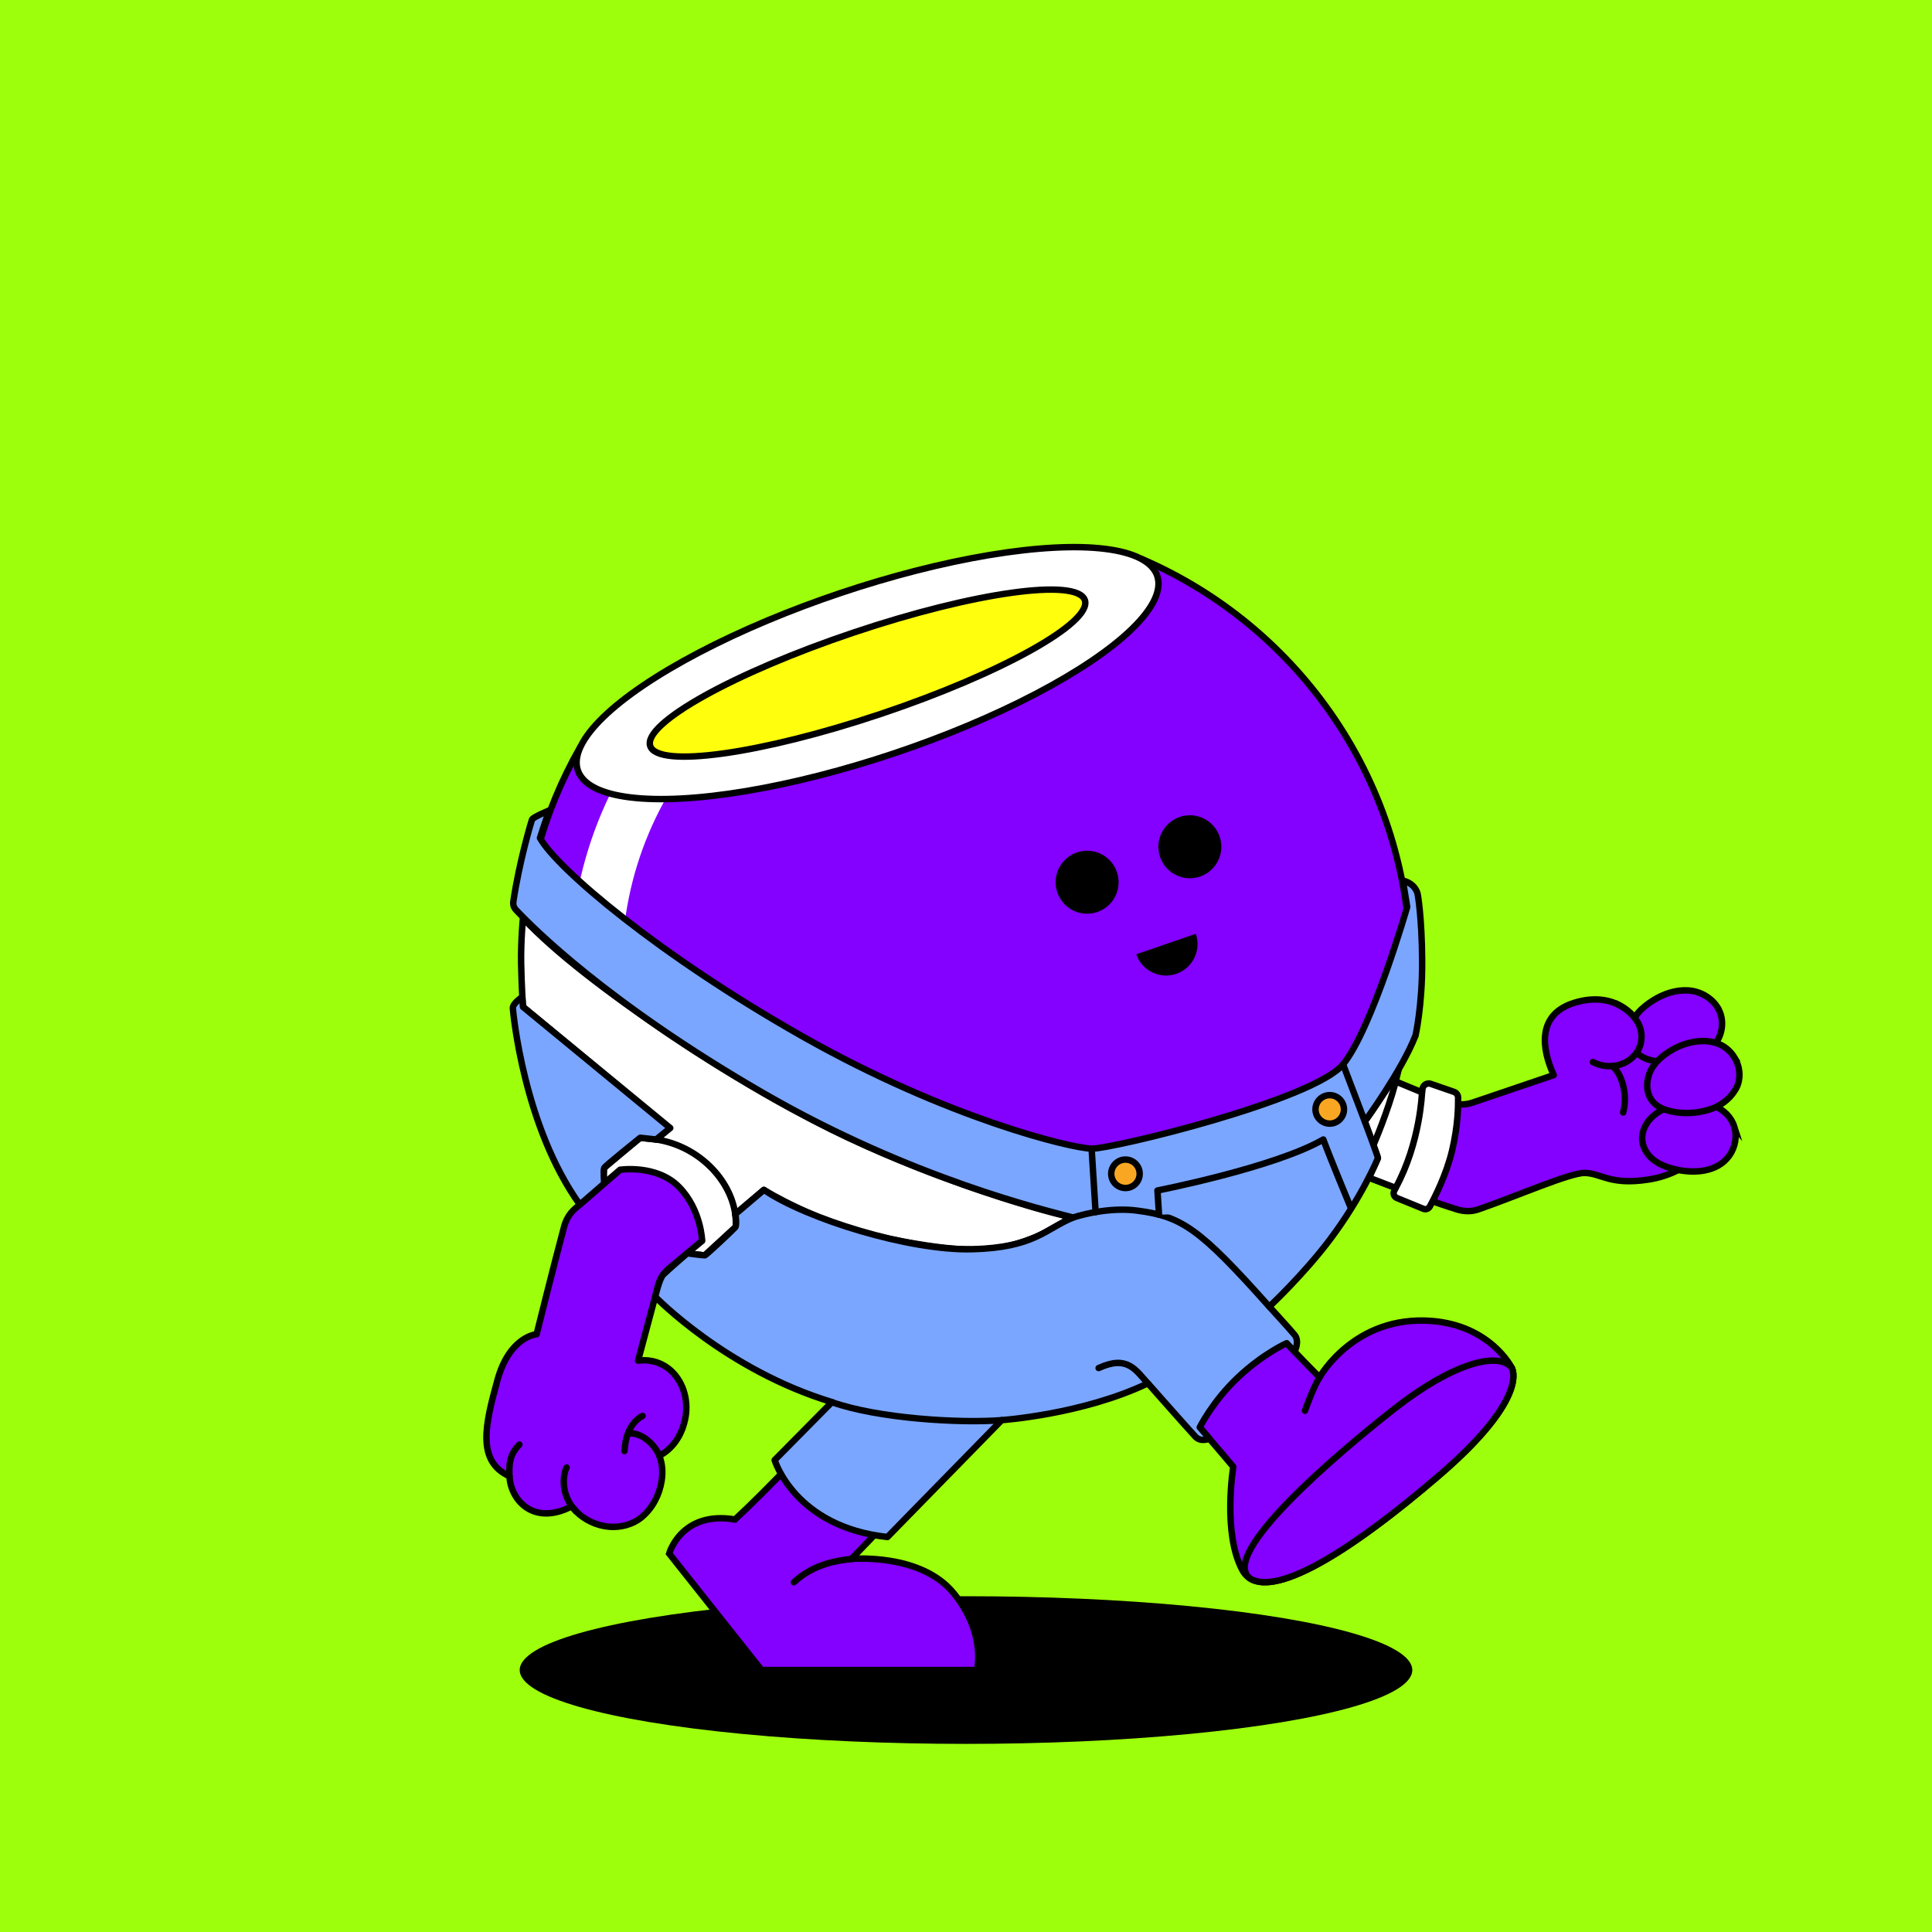 <?xml version="1.0" encoding="UTF-8"?>
<svg xmlns="http://www.w3.org/2000/svg" viewBox="0 0 600 600">
<rect x="0" y="0" width="600" height="600" fill="#333333" stroke="none"/>
<svg id="uuid-c55b6f18-22d9-42e7-94a5-9418063ab399" data-name="BACKGROUND" xmlns="http://www.w3.org/2000/svg" viewBox="0 0 600 600"><defs><style>
      .uuid-65b83bcd-5755-41b5-8f46-23c20c164524 {
        fill: #9dff0c;
      }
    </style></defs><rect class="uuid-65b83bcd-5755-41b5-8f46-23c20c164524" x="-1" y="-1" width="602" height="602"/></svg>
<svg id="uuid-33f0a83e-2b0c-4eb8-8fa3-bfa9ea5086d3" data-name="BACKGROUND" xmlns="http://www.w3.org/2000/svg" viewBox="0 0 600 600"><defs><style>
      .uuid-450a74f4-b6b6-47ff-a9b8-91a171e1e341, .uuid-7fae2aa8-9ea1-45c0-a459-daab5bb141c8, .uuid-28d15e62-18ad-457b-95e7-fa4bdbf6607d, .uuid-f34e6d04-5895-4a55-8123-65c0a5c276be, .uuid-6f41a922-4956-4224-af6c-3d28e38947e5, .uuid-57d641cc-3e15-4ae9-829f-c36df3c7f79a, .uuid-5d2ce935-29a4-4a67-ac10-b6bb4cf3dd30 {
        stroke: #000;
        stroke-width: 2px;
      }

      .uuid-450a74f4-b6b6-47ff-a9b8-91a171e1e341, .uuid-7fae2aa8-9ea1-45c0-a459-daab5bb141c8, .uuid-28d15e62-18ad-457b-95e7-fa4bdbf6607d, .uuid-6f41a922-4956-4224-af6c-3d28e38947e5, .uuid-57d641cc-3e15-4ae9-829f-c36df3c7f79a {
        stroke-linecap: round;
      }

      .uuid-450a74f4-b6b6-47ff-a9b8-91a171e1e341, .uuid-f34e6d04-5895-4a55-8123-65c0a5c276be, .uuid-57d641cc-3e15-4ae9-829f-c36df3c7f79a, .uuid-5d2ce935-29a4-4a67-ac10-b6bb4cf3dd30 {
        fill: #8400ff;
      }

      .uuid-450a74f4-b6b6-47ff-a9b8-91a171e1e341, .uuid-6f41a922-4956-4224-af6c-3d28e38947e5, .uuid-5d2ce935-29a4-4a67-ac10-b6bb4cf3dd30 {
        stroke-linejoin: round;
      }

      .uuid-7b9f3a05-4cc7-4b23-b3bf-179c77ea9f5f, .uuid-28d15e62-18ad-457b-95e7-fa4bdbf6607d {
        fill: #fff;
      }

      .uuid-7fae2aa8-9ea1-45c0-a459-daab5bb141c8 {
        fill: #ffff0d;
      }

      .uuid-7fae2aa8-9ea1-45c0-a459-daab5bb141c8, .uuid-28d15e62-18ad-457b-95e7-fa4bdbf6607d, .uuid-f34e6d04-5895-4a55-8123-65c0a5c276be, .uuid-57d641cc-3e15-4ae9-829f-c36df3c7f79a {
        stroke-miterlimit: 10;
      }

      .uuid-6f41a922-4956-4224-af6c-3d28e38947e5 {
        fill: none;
      }
    </style></defs><path class="uuid-450a74f4-b6b6-47ff-a9b8-91a171e1e341" d="m409.81,359.6c9.2,3.77,29.89,12.05,42.79,16.03,2.11.65,4.41.69,6.5-.04,11.79-4.08,28.47-11.39,33.03-11.32,5.25.08,7.8,3.93,19.88,2.04,13.36-2.1,22.43-11.99,20.93-23.3-4.21-43.28-25.18-26.79-25.18-26.79,0,0-5.84-8.75-18.76-4.82-11.83,3.6-10.2,14.44-6.47,22.47l-25.29,8.58c-2.14.72-4.45.71-6.59-.02l-35.7-12.61"/><path class="uuid-57d641cc-3e15-4ae9-829f-c36df3c7f79a" d="m533.36,312.82c2.5,3.94,1.62,9.14-1.57,12.4-2.47,2.53-5.88,3.88-9.32,4.4-2.8.43-5.7.42-8.49-.08-2.14-.39-4.29-1.1-5.79-2.75-1.66-1.83-2.27-4.46-1.98-6.87.51-4.17,3.84-7.14,7.22-9.26,3.17-1.98,6.86-3.26,10.64-3.09,3.8.18,7.36,2.19,9.3,5.24Z"/><path class="uuid-57d641cc-3e15-4ae9-829f-c36df3c7f79a" d="m538.57,349.84c.97,3.03.32,6.43-1.5,9.01-3.77,5.33-11.17,5.65-16.96,4.27-3.31-.79-6.69-2.21-8.67-5.13-3.13-4.61-.82-9.79,3.48-12.56,2.58-1.66,5.61-2.67,8.63-3.14,5.73-.89,13.1,1.51,15.03,7.56Z"/><path class="uuid-57d641cc-3e15-4ae9-829f-c36df3c7f79a" d="m538.71,328.53c1.8,2.99,2.06,6.89.22,9.9-1.95,3.2-4.94,5.25-8.49,6.28-3.66,1.07-7.64,1.27-11.4.44-2.25-.5-4.53-1.38-5.96-3.28-1.86-2.47-1.89-5.68-.85-8.49,1.2-3.24,4.17-5.69,7.09-7.37,6.15-3.56,15.21-4.43,19.39,2.52Z"/><path class="uuid-57d641cc-3e15-4ae9-829f-c36df3c7f79a" d="m501.85,311.68s9.27,3.84,7.77,12.02c-1.04,5.68-8.17,9.55-14.94,6.13"/><path class="uuid-6f41a922-4956-4224-af6c-3d28e38947e5" d="m500.67,331.08c2.41,1.63,5.11,8.04,3.4,14.42"/><path d="m443.44,339.88c-2.88,10.58-6.94,20.23-11.17,28.59-10.17-3.78-21.16-9.53-27-11.93l11.83-26.02,26.35,9.36Z"/><ellipse cx="300" cy="518.65" rx="138.6" ry="22.93"/><path class="uuid-f34e6d04-5895-4a55-8123-65c0a5c276be" d="m319.36,427.14c-1.16,1.05-54.95,57-54.95,57,0,0,21.51-1.95,31.74,10.62,10.23,12.57,7.26,23.89,7.26,23.89h-66.9s-28.69-36.17-28.69-36.17c0,0,3.74-13.4,20.44-10.59,20.9-19.38,55.52-59.13,55.52-59.13l35.59,14.38Z"/><path d="m283.78,412.76l31.28,12.64-3.24,9.5c-2.93,3.03-9.76,10.12-13.64,14.14-11.92,0-27.98-2.13-41.33-6.37,13.95-15.1,26.93-29.92,26.93-29.92Z"/><path class="uuid-f34e6d04-5895-4a55-8123-65c0a5c276be" d="m354.45,173.54l-.11.27-174.2,58.29c-11.49,20.13-18.05,43.43-18.05,68.27,0,76.2,61.77,137.98,137.97,137.98s137.98-61.77,137.98-137.98c0-56.89-34.43-105.72-83.58-126.83Z"/><path class="uuid-6f41a922-4956-4224-af6c-3d28e38947e5" d="m264.41,484.14c-4.06.49-11.49,1.36-17.85,7.23"/><path class="uuid-7b9f3a05-4cc7-4b23-b3bf-179c77ea9f5f" d="m185.17,308.14c-4.41,0-7.98-3.57-7.98-7.98,0-67.74,55.11-122.86,122.86-122.86,4.41,0,7.98,3.57,7.98,7.98s-3.57,7.98-7.98,7.98c-58.94,0-106.9,47.95-106.9,106.9,0,4.41-3.57,7.98-7.98,7.98Z"/><path d="m203.75,397.46l34.2-27.46-24.86,36.3c-6.73-5.1-3.66-2.61-9.34-8.83Z"/><path class="uuid-5d2ce935-29a4-4a67-ac10-b6bb4cf3dd30" d="m323.72,387.31c19.14-13.4,39.15-11.3,55.52,7.36,19.6,22.35,30.57,33.06,30.57,33.06,0,0,10.74-19.34,34.77-17.5,18.26,1.4,24.84,14.43,24.84,14.43,0,0,6.21,8.82-22.45,33.5-28.66,24.68-54.93,40.92-61.14,29.46-6.21-11.46-2.82-32.1-2.82-32.1,0,0-22.02-26.09-27.94-32.01-6.79-6.79-15.71-1.36-15.71-1.36"/><path class="uuid-f34e6d04-5895-4a55-8123-65c0a5c276be" d="m446.97,458.17c-25.89,22.29-49.82,37.69-58.79,32.02-9.77-7.44,26.84-38.54,44.88-52.7,18.04-14.16,32.17-17.82,36.36-12.81,0,0,6.21,8.82-22.45,33.5Z"/><path class="uuid-6f41a922-4956-4224-af6c-3d28e38947e5" d="m409.81,427.74c-1.89,2.86-4.55,10.38-4.55,10.38"/><ellipse class="uuid-28d15e62-18ad-457b-95e7-fa4bdbf6607d" cx="269.41" cy="209.07" rx="94.9" ry="26.25" transform="translate(-52.5 96.54) rotate(-18.55)"/><ellipse class="uuid-7fae2aa8-9ea1-45c0-a459-daab5bb141c8" cx="269.41" cy="209.07" rx="71.19" ry="13.32" transform="translate(-52.5 96.54) rotate(-18.55)"/><g><path class="uuid-450a74f4-b6b6-47ff-a9b8-91a171e1e341" d="m214.11,345.7c-8.05,5.83-25.34,20.79-35.52,29.67-1.67,1.45-2.82,3.41-3.39,5.55-3.14,11.67-8.55,33.44-8.55,33.44,0,0-8.42.58-12.19,14.35-3.64,13.3-6.64,25.06,3.77,29.75.35,7.47,7.51,15.45,19.2,9.41.14-.06,1.32,1.32,1.44,1.45,2.64,2.7,6.36,4.45,10.13,4.81,3.65.36,7.61-.67,10.43-3.08,3.29-2.81,5.4-6.94,6.05-11.2.4-2.61.26-5.31-.75-7.78,0,0,6.2-2.51,8.05-11.34,1.99-9.49-4.22-19.42-14.62-18.18l6.17-23.11c.51-2.2,1.74-4.16,3.49-5.59l29.38-24.3"/><path class="uuid-6f41a922-4956-4224-af6c-3d28e38947e5" d="m204.73,452.06c-1.37-3.47-5.39-7.08-9-6.88"/><path class="uuid-6f41a922-4956-4224-af6c-3d28e38947e5" d="m178.86,469.3c-5.16-5.27-3.82-11.97-2.9-13.54"/><path class="uuid-6f41a922-4956-4224-af6c-3d28e38947e5" d="m158.22,458.45c-.27-5.22.73-7.32,3.06-9.83"/><path class="uuid-6f41a922-4956-4224-af6c-3d28e38947e5" d="m193.93,450.63c.14-2.07.48-4.16,1.32-6.06.85-1.95,2.36-3.88,4.31-4.85"/></g></svg>
<svg id="uuid-d5dd65a7-b2b1-4e4f-8af0-4691195114d0" data-name="BODY" xmlns="http://www.w3.org/2000/svg" viewBox="0 0 600 600"><circle cx="369.54" cy="262.94" r="9.78" transform="translate(-8.58 12.49) rotate(-1.91)"/><path d="m352.87,296.37c1.76,5.11,7.33,7.82,12.44,6.06,5.11-1.76,7.82-7.33,6.06-12.44"/><circle cx="337.63" cy="273.96" r="9.78" transform="translate(-8.96 11.43) rotate(-1.91)"/></svg>
<svg id="uuid-a9b76fb0-fcc9-47a4-8a22-bf2a6be645e3" data-name="BODY" xmlns="http://www.w3.org/2000/svg" xmlns:xlink="http://www.w3.org/1999/xlink" viewBox="0 0 600 600"><defs><style>
      .uuid-b38ce0af-b4e9-45a0-a07c-ddbefe16b92c, .uuid-d0f82b25-b41c-4ccb-b99d-337e8c7b221c, .uuid-4c4391de-0469-45ae-85e6-f51b95112f18, .uuid-50bdb408-0f03-46e1-b11e-5fe1cf11a933 {
        fill: none;
      }

      .uuid-d0f82b25-b41c-4ccb-b99d-337e8c7b221c {
        clip-path: url(#uuid-b3878e00-90a2-4718-a8fa-787c32a78eda);
      }

      .uuid-2929258d-25b8-427e-8de3-6a1749239f1a, .uuid-4586ed58-3c26-4b5c-987c-00247d29fbe1 {
        fill: #7aa6ff;
      }

      .uuid-2929258d-25b8-427e-8de3-6a1749239f1a, .uuid-21d9377c-d8c1-4bc7-8f1d-7cae94ebdb6b, .uuid-50bdb408-0f03-46e1-b11e-5fe1cf11a933, .uuid-d9aa9a53-424e-4bf1-bdbc-808db4883ccb {
        stroke: #000;
        stroke-linecap: round;
        stroke-linejoin: round;
        stroke-width: 2px;
      }

      .uuid-4c4391de-0469-45ae-85e6-f51b95112f18 {
        clip-path: url(#uuid-98c8cd3b-e751-42de-aa63-77e0a36d3d5b);
      }

      .uuid-2d96f9ec-d66c-44b5-9875-4c3953027912, .uuid-21d9377c-d8c1-4bc7-8f1d-7cae94ebdb6b {
        fill: #fff;
      }

      .uuid-d9aa9a53-424e-4bf1-bdbc-808db4883ccb {
        fill: #f9a723;
      }
    </style><clipPath id="uuid-98c8cd3b-e751-42de-aa63-77e0a36d3d5b"><path class="uuid-b38ce0af-b4e9-45a0-a07c-ddbefe16b92c" d="m187.46,365.07c0-1.37.16-2.37.16-2.37l11.19-9.37,4.94.54,4.16-3.54-45.5-37.65s-.46-6.93-.57-13.62.57-13.95.57-13.95c19.42,20.93,67.75,51.78,95.66,65.63,27.91,13.85,60.83,24.27,75.34,27.46-5.61,2.07-6.03,4.26-16.69,7.77-10.66,3.51-22.99,2.36-42.4-1.62s-37.12-14.8-37.12-14.8l-8.86,7.52c.26,1.81.19,3.9.19,3.9l-9.7,8.9-5.45-.63,4.68-3.87s-.29-9.76-7.22-16.79c-6.93-7.03-18.28-5.3-18.28-5.3l-4.94,4.24s-.16-1.09-.16-2.46h0Zm237.71.67l8.26,3.17-.47.98c-.39.82-.01,1.79.82,2.14l8.27,3.38c.74.3,1.59,0,1.98-.7,1.53-2.8,5.2-9.98,6.98-17.6,1.78-7.62,1.86-13.58,1.82-16.23-.01-.82-.54-1.54-1.31-1.8l-7.18-2.48c-1.15-.4-2.39.35-2.56,1.56l-.16,1.08-9.17-3.8s-6.31,9.78-8.6,12.83l4.08,11.38-2.76,6.11v-.02Z"/></clipPath><clipPath id="uuid-b3878e00-90a2-4718-a8fa-787c32a78eda"><path class="uuid-b38ce0af-b4e9-45a0-a07c-ddbefe16b92c" d="m439.54,321.73c-4.23,10.84-15.69,26.53-15.69,26.53,0,0,4.15,11.07,4.08,11.38-.08.31-5.02,12.18-14.88,25.28-8.25,10.96-18.86,20.87-18.86,20.87,0,0,6.17,6.74,7.85,8.76s0,5.19,0,5.19l-2.45-2.6s-7.21,3.17-15.1,10.59c-7.89,7.43-11.9,15.53-11.9,15.53l3.02,3.52s-2.64,1.22-4.36-.6c-1.72-1.82-14.76-16.58-14.76-16.58-20.33,9.71-45.4,11.43-45.4,11.43l-35.49,36.3c-28.82-3.13-35.02-23.89-35.02-23.89l17.8-18.01c-32.9-9.98-54.89-32.72-54.89-32.72,0,0,1.26-5.64,2.51-6.89s7.43-6.6,7.43-6.6c0,0,4.99.68,5.45.63.46-.05,8.89-8.04,9.45-8.7s.06-4.11.06-4.11l8.86-7.52c13.1,8.93,45.08,18.91,64.56,18.44,19.48-.47,22.89-6.37,31.45-9.84-8.21-2.19-49.99-12-96.04-38.56-48.62-28.05-72.13-51.81-77.02-57.04-.62-.67-.91-1.58-.78-2.48,1.81-12.31,5.53-24.8,5.82-25.53.3-.76,5.32-2.81,5.32-2.81,0,0-1.67,4.75-2.87,8.54,5.27,9.46,36.81,36.33,81.72,61.73,44.91,25.4,83.33,34.65,89.65,34.75,6.32.1,69.07-15.09,78.08-26.22,9.01-11.12,19.87-48.85,19.87-48.85l-1.33-8.17c4.09.98,4.6,4.25,4.6,4.25,0,0,1.31,7,1.38,20.76.08,13.77-2.08,23.23-2.08,23.23h-.04Zm-231.4,28.58l-45.72-37.62-.24-3.05s-3.03,1.99-2.91,3.49,3.35,36.61,20.8,60.97l7.57-6.56s-.33-4.15,0-4.83c.33-.67,11.19-9.37,11.19-9.37l4.94.54,4.38-3.56h-.01Z"/></clipPath></defs><g id="uuid-af29460d-1585-47d9-9c08-90633e2ce16e" data-name="uuid-3ed2d463-9c98-4ccd-9d5d-4c3039953550"><g id="uuid-8cac3a0a-4265-40b4-9675-88e4177bf870" data-name="uuid-099ea80d-b0f2-4400-b65c-6ce909f17109"><g><path class="uuid-2d96f9ec-d66c-44b5-9875-4c3953027912" d="m187.46,365.07c0-1.37.16-2.37.16-2.37l11.19-9.37,4.94.54,4.16-3.54-45.5-37.65s-.46-6.93-.57-13.62.57-13.95.57-13.95c19.42,20.93,67.75,51.78,95.66,65.63,27.91,13.85,60.83,24.27,75.34,27.46-5.61,2.07-6.03,4.26-16.69,7.77-10.66,3.51-22.99,2.36-42.4-1.62s-37.12-14.8-37.12-14.8l-8.86,7.52c.26,1.81.19,3.9.19,3.9l-9.7,8.9-5.45-.63,4.68-3.87s-.29-9.76-7.22-16.79c-6.93-7.03-18.28-5.3-18.28-5.3l-4.94,4.24s-.16-1.09-.16-2.46h0Zm237.71.67l8.26,3.17-.47.98c-.39.82-.01,1.79.82,2.14l8.27,3.38c.74.3,1.59,0,1.98-.7,1.53-2.8,5.2-9.98,6.98-17.6,1.78-7.62,1.86-13.58,1.82-16.23-.01-.82-.54-1.54-1.31-1.8l-7.18-2.48c-1.15-.4-2.39.35-2.56,1.56l-.16,1.08-9.17-3.8s-6.31,9.78-8.6,12.83l4.08,11.38-2.76,6.11v-.02Z"/><g class="uuid-4c4391de-0469-45ae-85e6-f51b95112f18"><g><path class="uuid-21d9377c-d8c1-4bc7-8f1d-7cae94ebdb6b" d="m203.75,353.87c13.03,1.96,23.07,12.29,24.59,23.19"/><path class="uuid-21d9377c-d8c1-4bc7-8f1d-7cae94ebdb6b" d="m433.43,368.91c7.68-14.03,8.19-29.68,8.19-29.68"/><path class="uuid-21d9377c-d8c1-4bc7-8f1d-7cae94ebdb6b" d="m433.43,336c-2.4,9.19-6.74,19.23-6.74,19.23"/></g></g><path class="uuid-50bdb408-0f03-46e1-b11e-5fe1cf11a933" d="m187.46,365.07c0-1.37.16-2.37.16-2.37l11.19-9.37,4.94.54,4.16-3.54-45.5-37.65s-.46-6.93-.57-13.62.57-13.95.57-13.95c19.42,20.93,67.75,51.78,95.66,65.63,27.91,13.85,60.83,24.27,75.34,27.46-5.61,2.07-6.03,4.26-16.69,7.77-10.66,3.51-22.99,2.36-42.4-1.62s-37.12-14.8-37.12-14.8l-8.86,7.52c.26,1.81.19,3.9.19,3.9l-9.7,8.9-5.45-.63,4.68-3.87s-.29-9.76-7.22-16.79c-6.93-7.03-18.28-5.3-18.28-5.3l-4.94,4.24s-.16-1.09-.16-2.46h0Zm237.71.67l8.26,3.17-.47.98c-.39.82-.01,1.79.82,2.14l8.27,3.38c.74.3,1.59,0,1.98-.7,1.53-2.8,5.2-9.98,6.98-17.6,1.78-7.62,1.86-13.58,1.82-16.23-.01-.82-.54-1.54-1.31-1.8l-7.18-2.48c-1.15-.4-2.39.35-2.56,1.56l-.16,1.08-9.17-3.8s-6.31,9.78-8.6,12.83l4.08,11.38-2.76,6.11v-.02Z"/></g><g><path class="uuid-4586ed58-3c26-4b5c-987c-00247d29fbe1" d="m439.54,321.73c-4.23,10.84-15.69,26.53-15.69,26.53,0,0,4.15,11.07,4.08,11.38-.08.31-5.02,12.18-14.88,25.28-8.25,10.96-18.86,20.87-18.86,20.87,0,0,6.17,6.74,7.85,8.76s0,5.19,0,5.19l-2.45-2.6s-7.21,3.17-15.1,10.59c-7.89,7.43-11.9,15.53-11.9,15.53l3.02,3.52s-2.64,1.22-4.36-.6c-1.72-1.82-14.76-16.58-14.76-16.58-20.33,9.71-45.4,11.43-45.4,11.43l-35.49,36.3c-28.82-3.13-35.02-23.89-35.02-23.89l17.8-18.01c-32.9-9.98-54.89-32.72-54.89-32.72,0,0,1.26-5.64,2.51-6.89s7.43-6.6,7.43-6.6c0,0,4.99.68,5.45.63.46-.05,8.89-8.04,9.45-8.7s.06-4.11.06-4.11l8.86-7.52c13.1,8.93,45.08,18.91,64.56,18.44,19.48-.47,22.89-6.37,31.45-9.84-8.21-2.19-49.99-12-96.04-38.56-48.62-28.05-72.13-51.81-77.02-57.04-.62-.67-.91-1.58-.78-2.48,1.81-12.31,5.53-24.8,5.82-25.53.3-.76,5.32-2.81,5.32-2.81,0,0-1.67,4.75-2.87,8.54,5.27,9.46,36.81,36.33,81.72,61.73,44.91,25.4,83.33,34.65,89.65,34.75,6.32.1,69.07-15.09,78.08-26.22,9.01-11.12,19.87-48.85,19.87-48.85l-1.33-8.17c4.09.98,4.6,4.25,4.6,4.25,0,0,1.31,7,1.38,20.76.08,13.77-2.08,23.23-2.08,23.23h-.04Zm-231.4,28.58l-45.72-37.62-.24-3.05s-3.03,1.99-2.91,3.49,3.35,36.61,20.8,60.97l7.57-6.56s-.33-4.15,0-4.83c.33-.67,11.19-9.37,11.19-9.37l4.94.54,4.38-3.56h-.01Z"/><g class="uuid-d0f82b25-b41c-4ccb-b99d-337e8c7b221c"><g><path class="uuid-2929258d-25b8-427e-8de3-6a1749239f1a" d="m394.18,405.78c-21.84-24.51-27.24-28.01-41.1-29.82-7.38-.96-15.42.71-19.87,2.17"/><path class="uuid-2929258d-25b8-427e-8de3-6a1749239f1a" d="m356.46,429.61c-3.81-4.15-6.3-8.87-15.27-4.75"/><line class="uuid-50bdb408-0f03-46e1-b11e-5fe1cf11a933" x1="339.01" y1="356.74" x2="340.25" y2="376.42"/><path class="uuid-2929258d-25b8-427e-8de3-6a1749239f1a" d="m359.94,377.24l-.48-7.52s36.44-7.14,51.51-15.84c1.82,5.06,8.64,21.47,8.64,21.47"/><line class="uuid-50bdb408-0f03-46e1-b11e-5fe1cf11a933" x1="423.85" y1="348.26" x2="417.09" y2="330.52"/><path class="uuid-2929258d-25b8-427e-8de3-6a1749239f1a" d="m258.34,435.45c14.39,5.09,39.67,6.61,52.72,5.6"/><path d="m258.52,435.93l-5.11,4.85s17.9,8.67,49.25,8.26l8.34-7.65-25.28-.56-12.64-1.52-7.79-1.57-6.78-1.82h.01Z"/><g><circle class="uuid-d9aa9a53-424e-4bf1-bdbc-808db4883ccb" cx="349.52" cy="364.53" r="4.42"/><circle class="uuid-d9aa9a53-424e-4bf1-bdbc-808db4883ccb" cx="412.96" cy="344.53" r="4.42"/></g><polygon points="211.4 409.54 238.5 370.41 237.19 370 228.59 377.23 228.28 381.17 218.83 389.87 212.97 389.87 205.59 396.55 203.75 403.04 211.4 409.54"/></g></g><path class="uuid-50bdb408-0f03-46e1-b11e-5fe1cf11a933" d="m439.54,321.73c-4.23,10.84-15.69,26.53-15.69,26.53,0,0,4.15,11.07,4.08,11.38-.08.31-5.02,12.18-14.88,25.28-8.25,10.96-18.86,20.87-18.86,20.87,0,0,6.17,6.74,7.85,8.76s0,5.19,0,5.19l-2.45-2.6s-7.21,3.17-15.1,10.59c-7.89,7.43-11.9,15.53-11.9,15.53l3.02,3.52s-2.64,1.22-4.36-.6c-1.72-1.82-14.76-16.58-14.76-16.58-20.33,9.71-45.4,11.43-45.4,11.43l-35.49,36.3c-28.82-3.13-35.02-23.89-35.02-23.89l17.8-18.01c-32.9-9.98-54.89-32.72-54.89-32.72,0,0,1.26-5.64,2.51-6.89s7.43-6.6,7.43-6.6c0,0,4.99.68,5.45.63.46-.05,8.89-8.04,9.45-8.7s.06-4.11.06-4.11l8.86-7.52c13.1,8.93,45.08,18.91,64.56,18.44,19.48-.47,22.89-6.37,31.45-9.84-8.21-2.19-49.99-12-96.04-38.56-48.62-28.05-72.13-51.81-77.02-57.04-.62-.67-.91-1.58-.78-2.48,1.81-12.31,5.53-24.8,5.82-25.53.3-.76,5.32-2.81,5.32-2.81,0,0-1.67,4.75-2.87,8.54,5.27,9.46,36.81,36.33,81.72,61.73,44.91,25.4,83.33,34.65,89.65,34.75,6.32.1,69.07-15.09,78.08-26.22,9.01-11.12,19.87-48.85,19.87-48.85l-1.33-8.17c4.09.98,4.6,4.25,4.6,4.25,0,0,1.31,7,1.38,20.76.08,13.77-2.08,23.23-2.08,23.23h-.04Zm-231.4,28.58l-45.72-37.62-.24-3.05s-3.03,1.99-2.91,3.49,3.35,36.61,20.8,60.97l7.57-6.56s-.33-4.15,0-4.83c.33-.67,11.19-9.37,11.19-9.37l4.94.54,4.38-3.56h-.01Z"/></g></g></g></svg>
</svg>